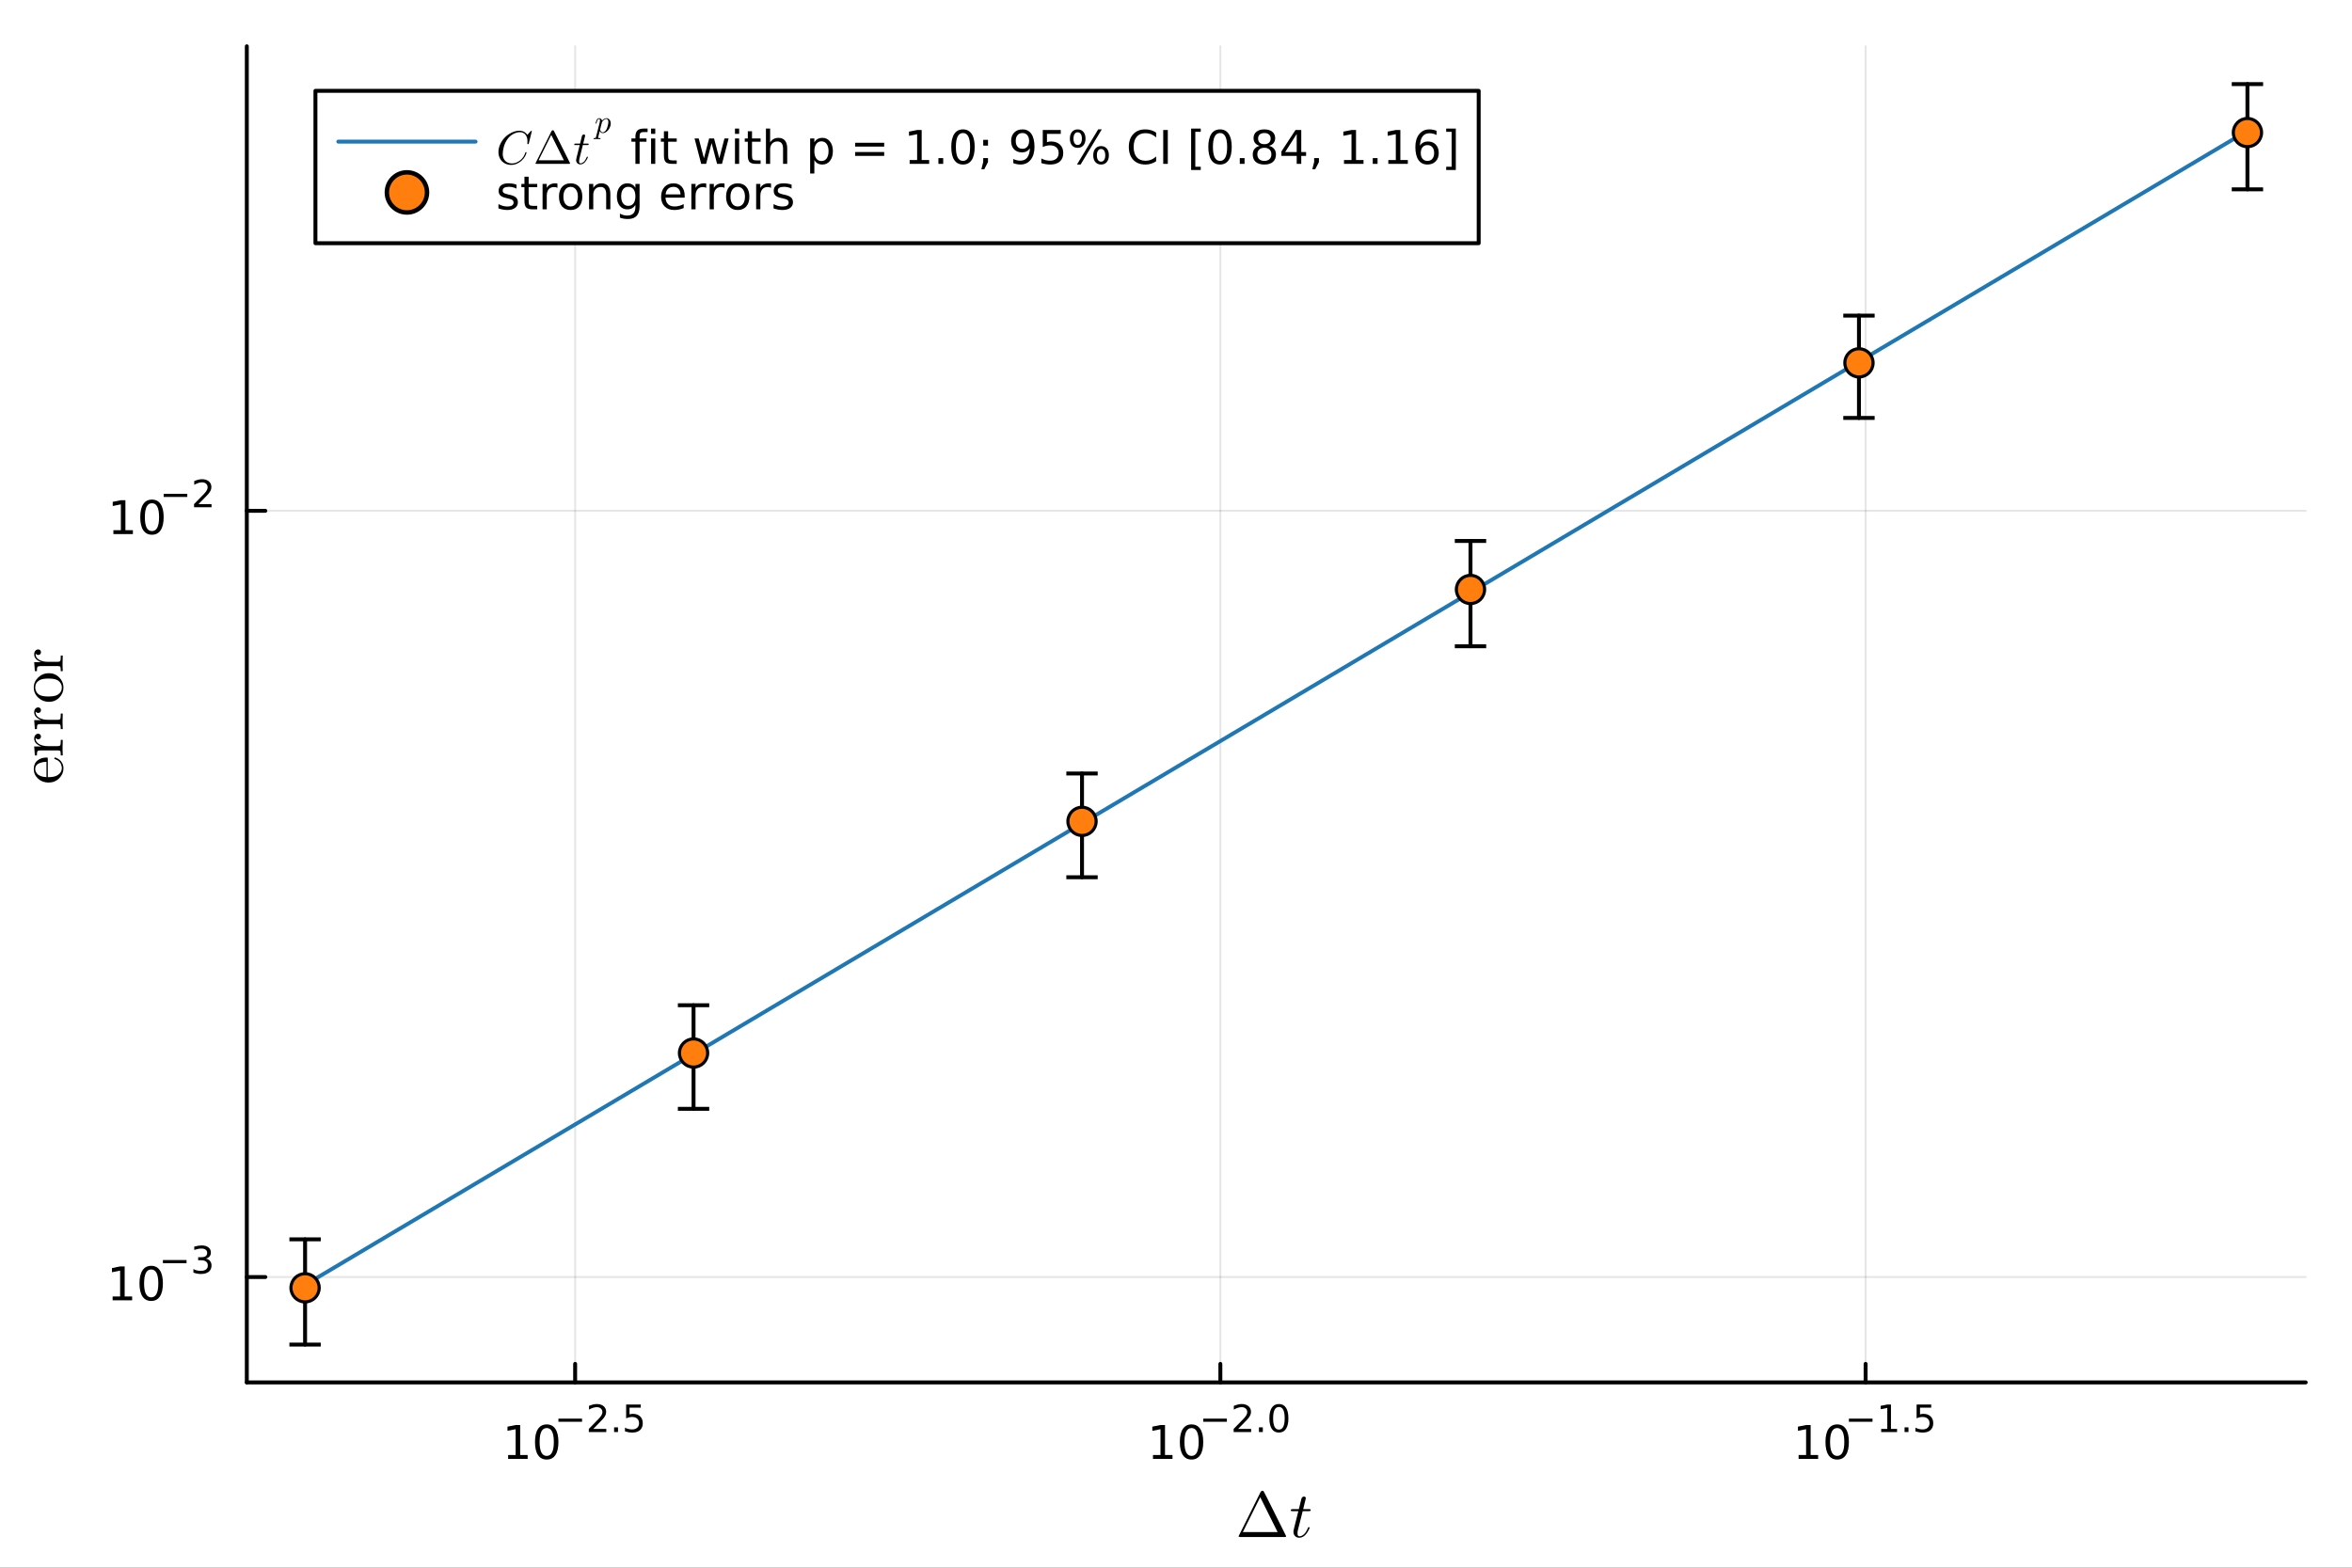 <?xml version="1.0" encoding="utf-8"?>
<svg xmlns="http://www.w3.org/2000/svg" xmlns:xlink="http://www.w3.org/1999/xlink" width="600" height="400" viewBox="0 0 2400 1600">
<rect x="0" y="0" width="2400" height="1600" fill="#333333" stroke="none"/>
<defs>
  <clipPath id="clip890">
    <rect x="0" y="0" width="2400" height="1600"/>
  </clipPath>
</defs>
<path clip-path="url(#clip890)" d="M0 1600 L2400 1600 L2400 0 L0 0  Z" fill="#ffffff" fill-rule="evenodd" fill-opacity="1"/>
<defs>
  <clipPath id="clip891">
    <rect x="480" y="0" width="1681" height="1600"/>
  </clipPath>
</defs>
<path clip-path="url(#clip890)" d="M251.842 1410.9 L2352.76 1410.9 L2352.76 47.244 L251.842 47.244  Z" fill="#ffffff" fill-rule="evenodd" fill-opacity="1"/>
<defs>
  <clipPath id="clip892">
    <rect x="251" y="47" width="2102" height="1365"/>
  </clipPath>
</defs>
<polyline clip-path="url(#clip892)" style="stroke:#000000; stroke-linecap:round; stroke-linejoin:round; stroke-width:2; stroke-opacity:0.1; fill:none" points="586.871,1410.9 586.871,47.244 "/>
<polyline clip-path="url(#clip892)" style="stroke:#000000; stroke-linecap:round; stroke-linejoin:round; stroke-width:2; stroke-opacity:0.1; fill:none" points="1245.27,1410.9 1245.27,47.244 "/>
<polyline clip-path="url(#clip892)" style="stroke:#000000; stroke-linecap:round; stroke-linejoin:round; stroke-width:2; stroke-opacity:0.1; fill:none" points="1903.68,1410.9 1903.68,47.244 "/>
<polyline clip-path="url(#clip892)" style="stroke:#000000; stroke-linecap:round; stroke-linejoin:round; stroke-width:2; stroke-opacity:0.1; fill:none" points="251.842,1303.37 2352.76,1303.37 "/>
<polyline clip-path="url(#clip892)" style="stroke:#000000; stroke-linecap:round; stroke-linejoin:round; stroke-width:2; stroke-opacity:0.1; fill:none" points="251.842,521.35 2352.76,521.35 "/>
<polyline clip-path="url(#clip890)" style="stroke:#000000; stroke-linecap:round; stroke-linejoin:round; stroke-width:4; stroke-opacity:1; fill:none" points="251.842,1410.9 2352.76,1410.9 "/>
<polyline clip-path="url(#clip890)" style="stroke:#000000; stroke-linecap:round; stroke-linejoin:round; stroke-width:4; stroke-opacity:1; fill:none" points="586.871,1410.9 586.871,1392 "/>
<polyline clip-path="url(#clip890)" style="stroke:#000000; stroke-linecap:round; stroke-linejoin:round; stroke-width:4; stroke-opacity:1; fill:none" points="1245.27,1410.9 1245.27,1392 "/>
<polyline clip-path="url(#clip890)" style="stroke:#000000; stroke-linecap:round; stroke-linejoin:round; stroke-width:4; stroke-opacity:1; fill:none" points="1903.68,1410.9 1903.68,1392 "/>
<path clip-path="url(#clip890)" d="M518.517 1485.02 L526.155 1485.02 L526.155 1458.66 L517.845 1460.32 L517.845 1456.06 L526.109 1454.4 L530.785 1454.4 L530.785 1485.02 L538.424 1485.02 L538.424 1488.96 L518.517 1488.96 L518.517 1485.02 Z" fill="#000000" fill-rule="nonzero" fill-opacity="1" /><path clip-path="url(#clip890)" d="M557.868 1457.48 Q554.257 1457.48 552.429 1461.04 Q550.623 1464.58 550.623 1471.71 Q550.623 1478.82 552.429 1482.38 Q554.257 1485.92 557.868 1485.92 Q561.503 1485.92 563.308 1482.38 Q565.137 1478.82 565.137 1471.71 Q565.137 1464.58 563.308 1461.04 Q561.503 1457.48 557.868 1457.48 M557.868 1453.77 Q563.678 1453.77 566.734 1458.38 Q569.813 1462.96 569.813 1471.71 Q569.813 1480.44 566.734 1485.04 Q563.678 1489.63 557.868 1489.63 Q552.058 1489.63 548.979 1485.04 Q545.924 1480.44 545.924 1471.71 Q545.924 1462.96 548.979 1458.38 Q552.058 1453.77 557.868 1453.77 Z" fill="#000000" fill-rule="nonzero" fill-opacity="1" /><path clip-path="url(#clip890)" d="M569.813 1447.87 L593.924 1447.87 L593.924 1451.07 L569.813 1451.07 L569.813 1447.87 Z" fill="#000000" fill-rule="nonzero" fill-opacity="1" /><path clip-path="url(#clip890)" d="M605.397 1458.35 L618.656 1458.35 L618.656 1461.55 L600.827 1461.55 L600.827 1458.35 Q602.99 1456.11 606.714 1452.35 Q610.456 1448.57 611.415 1447.48 Q613.24 1445.43 613.955 1444.02 Q614.688 1442.59 614.688 1441.22 Q614.688 1438.98 613.108 1437.57 Q611.547 1436.16 609.027 1436.16 Q607.24 1436.16 605.247 1436.78 Q603.272 1437.4 601.015 1438.66 L601.015 1434.82 Q603.309 1433.9 605.303 1433.43 Q607.297 1432.96 608.952 1432.96 Q613.315 1432.96 615.911 1435.14 Q618.506 1437.32 618.506 1440.97 Q618.506 1442.7 617.848 1444.26 Q617.208 1445.8 615.497 1447.91 Q615.027 1448.46 612.506 1451.07 Q609.986 1453.67 605.397 1458.35 Z" fill="#000000" fill-rule="nonzero" fill-opacity="1" /><path clip-path="url(#clip890)" d="M626.631 1456.77 L630.599 1456.77 L630.599 1461.55 L626.631 1461.55 L626.631 1456.77 Z" fill="#000000" fill-rule="nonzero" fill-opacity="1" /><path clip-path="url(#clip890)" d="M638.912 1433.47 L653.827 1433.47 L653.827 1436.66 L642.392 1436.66 L642.392 1443.55 Q643.219 1443.27 644.047 1443.13 Q644.874 1442.98 645.702 1442.98 Q650.404 1442.98 653.15 1445.56 Q655.896 1448.14 655.896 1452.54 Q655.896 1457.07 653.075 1459.59 Q650.254 1462.09 645.119 1462.09 Q643.351 1462.09 641.508 1461.79 Q639.684 1461.49 637.728 1460.89 L637.728 1457.07 Q639.42 1457.99 641.226 1458.44 Q643.031 1458.89 645.044 1458.89 Q648.297 1458.89 650.197 1457.18 Q652.097 1455.47 652.097 1452.54 Q652.097 1449.6 650.197 1447.89 Q648.297 1446.18 645.044 1446.18 Q643.52 1446.18 641.997 1446.52 Q640.492 1446.86 638.912 1447.57 L638.912 1433.47 Z" fill="#000000" fill-rule="nonzero" fill-opacity="1" /><path clip-path="url(#clip890)" d="M1176.52 1485.02 L1184.16 1485.02 L1184.16 1458.66 L1175.85 1460.32 L1175.85 1456.06 L1184.11 1454.4 L1188.78 1454.4 L1188.78 1485.02 L1196.42 1485.02 L1196.42 1488.96 L1176.52 1488.96 L1176.52 1485.02 Z" fill="#000000" fill-rule="nonzero" fill-opacity="1" /><path clip-path="url(#clip890)" d="M1215.87 1457.48 Q1212.26 1457.48 1210.43 1461.04 Q1208.62 1464.58 1208.62 1471.71 Q1208.62 1478.82 1210.43 1482.38 Q1212.26 1485.92 1215.87 1485.92 Q1219.5 1485.92 1221.31 1482.38 Q1223.14 1478.82 1223.14 1471.71 Q1223.14 1464.58 1221.31 1461.04 Q1219.5 1457.48 1215.87 1457.48 M1215.87 1453.77 Q1221.68 1453.77 1224.73 1458.38 Q1227.81 1462.96 1227.81 1471.71 Q1227.81 1480.44 1224.73 1485.04 Q1221.68 1489.63 1215.87 1489.63 Q1210.06 1489.63 1206.98 1485.04 Q1203.92 1480.44 1203.92 1471.71 Q1203.92 1462.96 1206.98 1458.38 Q1210.06 1453.77 1215.87 1453.77 Z" fill="#000000" fill-rule="nonzero" fill-opacity="1" /><path clip-path="url(#clip890)" d="M1227.81 1447.87 L1251.92 1447.87 L1251.92 1451.07 L1227.81 1451.07 L1227.81 1447.87 Z" fill="#000000" fill-rule="nonzero" fill-opacity="1" /><path clip-path="url(#clip890)" d="M1263.4 1458.35 L1276.66 1458.35 L1276.66 1461.55 L1258.83 1461.55 L1258.83 1458.35 Q1260.99 1456.11 1264.71 1452.35 Q1268.46 1448.57 1269.42 1447.48 Q1271.24 1445.43 1271.95 1444.02 Q1272.69 1442.59 1272.69 1441.22 Q1272.69 1438.98 1271.11 1437.57 Q1269.55 1436.16 1267.03 1436.16 Q1265.24 1436.16 1263.25 1436.78 Q1261.27 1437.4 1259.01 1438.66 L1259.01 1434.82 Q1261.31 1433.9 1263.3 1433.43 Q1265.3 1432.96 1266.95 1432.96 Q1271.31 1432.96 1273.91 1435.14 Q1276.51 1437.32 1276.51 1440.97 Q1276.51 1442.7 1275.85 1444.26 Q1275.21 1445.8 1273.5 1447.91 Q1273.03 1448.46 1270.51 1451.07 Q1267.99 1453.67 1263.4 1458.35 Z" fill="#000000" fill-rule="nonzero" fill-opacity="1" /><path clip-path="url(#clip890)" d="M1284.63 1456.77 L1288.6 1456.77 L1288.6 1461.55 L1284.63 1461.55 L1284.63 1456.77 Z" fill="#000000" fill-rule="nonzero" fill-opacity="1" /><path clip-path="url(#clip890)" d="M1305 1435.97 Q1302.07 1435.97 1300.58 1438.86 Q1299.11 1441.74 1299.11 1447.53 Q1299.11 1453.31 1300.58 1456.2 Q1302.07 1459.08 1305 1459.08 Q1307.95 1459.08 1309.42 1456.2 Q1310.91 1453.31 1310.91 1447.53 Q1310.91 1441.74 1309.42 1438.86 Q1307.95 1435.97 1305 1435.97 M1305 1432.96 Q1309.72 1432.96 1312.2 1436.7 Q1314.7 1440.43 1314.7 1447.53 Q1314.7 1454.62 1312.2 1458.37 Q1309.72 1462.09 1305 1462.09 Q1300.28 1462.09 1297.78 1458.37 Q1295.29 1454.62 1295.29 1447.53 Q1295.29 1440.43 1297.78 1436.7 Q1300.28 1432.96 1305 1432.96 Z" fill="#000000" fill-rule="nonzero" fill-opacity="1" /><path clip-path="url(#clip890)" d="M1835.32 1485.02 L1842.96 1485.02 L1842.96 1458.66 L1834.65 1460.32 L1834.65 1456.06 L1842.92 1454.4 L1847.59 1454.4 L1847.59 1485.02 L1855.23 1485.02 L1855.23 1488.96 L1835.32 1488.96 L1835.32 1485.02 Z" fill="#000000" fill-rule="nonzero" fill-opacity="1" /><path clip-path="url(#clip890)" d="M1874.68 1457.48 Q1871.07 1457.48 1869.24 1461.04 Q1867.43 1464.58 1867.43 1471.71 Q1867.43 1478.82 1869.24 1482.38 Q1871.07 1485.92 1874.68 1485.92 Q1878.31 1485.92 1880.12 1482.38 Q1881.95 1478.82 1881.95 1471.71 Q1881.95 1464.58 1880.12 1461.04 Q1878.31 1457.48 1874.68 1457.48 M1874.68 1453.77 Q1880.49 1453.77 1883.54 1458.38 Q1886.62 1462.96 1886.62 1471.71 Q1886.62 1480.44 1883.54 1485.04 Q1880.49 1489.63 1874.68 1489.63 Q1868.87 1489.63 1865.79 1485.04 Q1862.73 1480.44 1862.73 1471.71 Q1862.73 1462.96 1865.79 1458.38 Q1868.87 1453.77 1874.68 1453.77 Z" fill="#000000" fill-rule="nonzero" fill-opacity="1" /><path clip-path="url(#clip890)" d="M1886.62 1447.87 L1910.73 1447.87 L1910.73 1451.07 L1886.62 1451.07 L1886.62 1447.87 Z" fill="#000000" fill-rule="nonzero" fill-opacity="1" /><path clip-path="url(#clip890)" d="M1919.59 1458.35 L1925.8 1458.35 L1925.8 1436.93 L1919.05 1438.28 L1919.05 1434.82 L1925.76 1433.47 L1929.56 1433.47 L1929.56 1458.35 L1935.77 1458.35 L1935.77 1461.55 L1919.59 1461.55 L1919.59 1458.35 Z" fill="#000000" fill-rule="nonzero" fill-opacity="1" /><path clip-path="url(#clip890)" d="M1943.44 1456.77 L1947.41 1456.77 L1947.41 1461.55 L1943.44 1461.55 L1943.44 1456.77 Z" fill="#000000" fill-rule="nonzero" fill-opacity="1" /><path clip-path="url(#clip890)" d="M1955.72 1433.47 L1970.64 1433.47 L1970.64 1436.66 L1959.2 1436.66 L1959.2 1443.55 Q1960.03 1443.27 1960.86 1443.13 Q1961.68 1442.98 1962.51 1442.98 Q1967.21 1442.98 1969.96 1445.56 Q1972.7 1448.14 1972.7 1452.54 Q1972.7 1457.07 1969.88 1459.59 Q1967.06 1462.09 1961.93 1462.09 Q1960.16 1462.09 1958.32 1461.79 Q1956.49 1461.49 1954.54 1460.89 L1954.54 1457.07 Q1956.23 1457.99 1958.03 1458.44 Q1959.84 1458.89 1961.85 1458.89 Q1965.11 1458.89 1967.01 1457.18 Q1968.9 1455.47 1968.9 1452.54 Q1968.9 1449.6 1967.01 1447.89 Q1965.11 1446.18 1961.85 1446.18 Q1960.33 1446.18 1958.81 1446.52 Q1957.3 1446.86 1955.72 1447.57 L1955.72 1433.47 Z" fill="#000000" fill-rule="nonzero" fill-opacity="1" /><path clip-path="url(#clip890)" d="M1263.85 1568.04 Q1263.85 1567.79 1264.72 1566.11 Q1265.59 1564.41 1268.65 1558.32 Q1271.71 1552.2 1274.86 1545.79 L1286.23 1522.92 Q1287.04 1521.48 1288.07 1521.48 Q1289 1521.48 1289.42 1522.05 Q1289.84 1522.63 1291.77 1526.53 Q1292.77 1528.43 1293.35 1529.66 L1311.99 1566.98 Q1312.32 1567.79 1312.35 1568.04 Q1312.35 1568.69 1311.22 1568.69 L1265.59 1568.69 Q1263.85 1568.69 1263.85 1568.04 M1268.19 1563.66 L1303.69 1563.66 L1285.94 1528.05 L1268.19 1563.66 Z" fill="#000000" fill-rule="nonzero" fill-opacity="1" /><path clip-path="url(#clip890)" d="M1337.44 1540.99 Q1337.44 1541.89 1337.02 1542.12 Q1336.6 1542.31 1335.44 1542.31 L1329.26 1542.31 L1324.36 1561.76 Q1323.97 1563.47 1323.97 1564.92 Q1323.97 1566.53 1324.46 1567.24 Q1324.97 1567.95 1326.03 1567.95 Q1328.13 1567.95 1330.38 1566.05 Q1332.67 1564.15 1334.6 1559.51 Q1334.86 1558.9 1334.99 1558.77 Q1335.15 1558.61 1335.57 1558.61 Q1336.37 1558.61 1336.37 1559.25 Q1336.37 1559.48 1335.92 1560.51 Q1335.5 1561.54 1334.57 1563.05 Q1333.67 1564.57 1332.48 1565.98 Q1331.32 1567.4 1329.55 1568.43 Q1327.77 1569.43 1325.87 1569.43 Q1323.2 1569.43 1321.49 1567.72 Q1319.82 1566.02 1319.82 1563.34 Q1319.82 1562.47 1320.5 1559.7 Q1321.17 1556.9 1324.84 1542.31 L1319.01 1542.31 Q1318.21 1542.31 1317.89 1542.28 Q1317.6 1542.25 1317.37 1542.09 Q1317.18 1541.89 1317.18 1541.51 Q1317.18 1540.9 1317.44 1540.64 Q1317.69 1540.35 1318.02 1540.32 Q1318.37 1540.25 1319.17 1540.25 L1325.36 1540.25 L1327.93 1529.78 Q1328.19 1528.75 1328.84 1528.17 Q1329.51 1527.56 1329.9 1527.5 Q1330.29 1527.4 1330.58 1527.4 Q1331.45 1527.4 1331.96 1527.88 Q1332.48 1528.34 1332.48 1529.17 Q1332.48 1529.62 1329.77 1540.25 L1335.57 1540.25 Q1336.31 1540.25 1336.6 1540.28 Q1336.92 1540.32 1337.18 1540.48 Q1337.44 1540.64 1337.44 1540.99 Z" fill="#000000" fill-rule="nonzero" fill-opacity="1" /><polyline clip-path="url(#clip890)" style="stroke:#000000; stroke-linecap:round; stroke-linejoin:round; stroke-width:4; stroke-opacity:1; fill:none" points="251.842,1410.9 251.842,47.244 "/>
<polyline clip-path="url(#clip890)" style="stroke:#000000; stroke-linecap:round; stroke-linejoin:round; stroke-width:4; stroke-opacity:1; fill:none" points="251.842,1303.37 270.74,1303.37 "/>
<polyline clip-path="url(#clip890)" style="stroke:#000000; stroke-linecap:round; stroke-linejoin:round; stroke-width:4; stroke-opacity:1; fill:none" points="251.842,521.35 270.74,521.35 "/>
<path clip-path="url(#clip890)" d="M114.931 1323.17 L122.57 1323.17 L122.57 1296.8 L114.26 1298.47 L114.26 1294.21 L122.524 1292.54 L127.2 1292.54 L127.2 1323.17 L134.839 1323.17 L134.839 1327.1 L114.931 1327.1 L114.931 1323.17 Z" fill="#000000" fill-rule="nonzero" fill-opacity="1" /><path clip-path="url(#clip890)" d="M154.283 1295.62 Q150.672 1295.62 148.843 1299.19 Q147.038 1302.73 147.038 1309.86 Q147.038 1316.96 148.843 1320.53 Q150.672 1324.07 154.283 1324.07 Q157.917 1324.07 159.723 1320.53 Q161.552 1316.96 161.552 1309.86 Q161.552 1302.73 159.723 1299.19 Q157.917 1295.62 154.283 1295.62 M154.283 1291.92 Q160.093 1291.92 163.149 1296.52 Q166.227 1301.11 166.227 1309.86 Q166.227 1318.58 163.149 1323.19 Q160.093 1327.77 154.283 1327.77 Q148.473 1327.77 145.394 1323.19 Q142.339 1318.58 142.339 1309.86 Q142.339 1301.11 145.394 1296.52 Q148.473 1291.92 154.283 1291.92 Z" fill="#000000" fill-rule="nonzero" fill-opacity="1" /><path clip-path="url(#clip890)" d="M166.227 1286.02 L190.339 1286.02 L190.339 1289.22 L166.227 1289.22 L166.227 1286.02 Z" fill="#000000" fill-rule="nonzero" fill-opacity="1" /><path clip-path="url(#clip890)" d="M210.05 1284.55 Q212.777 1285.13 214.3 1286.98 Q215.842 1288.82 215.842 1291.53 Q215.842 1295.69 212.984 1297.96 Q210.125 1300.24 204.859 1300.24 Q203.091 1300.24 201.21 1299.88 Q199.348 1299.54 197.354 1298.85 L197.354 1295.18 Q198.934 1296.1 200.815 1296.57 Q202.696 1297.04 204.746 1297.04 Q208.319 1297.04 210.181 1295.63 Q212.062 1294.22 212.062 1291.53 Q212.062 1289.05 210.313 1287.65 Q208.583 1286.24 205.479 1286.24 L202.207 1286.24 L202.207 1283.12 L205.63 1283.12 Q208.432 1283.12 209.918 1282.01 Q211.404 1280.88 211.404 1278.78 Q211.404 1276.61 209.861 1275.47 Q208.338 1274.3 205.479 1274.3 Q203.918 1274.3 202.132 1274.64 Q200.345 1274.98 198.201 1275.69 L198.201 1272.31 Q200.364 1271.71 202.244 1271.4 Q204.144 1271.1 205.818 1271.1 Q210.144 1271.1 212.664 1273.08 Q215.184 1275.03 215.184 1278.38 Q215.184 1280.71 213.849 1282.33 Q212.513 1283.93 210.05 1284.55 Z" fill="#000000" fill-rule="nonzero" fill-opacity="1" /><path clip-path="url(#clip890)" d="M115.703 541.142 L123.341 541.142 L123.341 514.777 L115.031 516.444 L115.031 512.184 L123.295 510.518 L127.971 510.518 L127.971 541.142 L135.61 541.142 L135.61 545.078 L115.703 545.078 L115.703 541.142 Z" fill="#000000" fill-rule="nonzero" fill-opacity="1" /><path clip-path="url(#clip890)" d="M155.054 513.596 Q151.443 513.596 149.614 517.161 Q147.809 520.703 147.809 527.832 Q147.809 534.939 149.614 538.504 Q151.443 542.045 155.054 542.045 Q158.688 542.045 160.494 538.504 Q162.323 534.939 162.323 527.832 Q162.323 520.703 160.494 517.161 Q158.688 513.596 155.054 513.596 M155.054 509.893 Q160.864 509.893 163.92 514.499 Q166.999 519.082 166.999 527.832 Q166.999 536.559 163.92 541.166 Q160.864 545.749 155.054 545.749 Q149.244 545.749 146.165 541.166 Q143.11 536.559 143.11 527.832 Q143.11 519.082 146.165 514.499 Q149.244 509.893 155.054 509.893 Z" fill="#000000" fill-rule="nonzero" fill-opacity="1" /><path clip-path="url(#clip890)" d="M166.999 503.994 L191.11 503.994 L191.11 507.191 L166.999 507.191 L166.999 503.994 Z" fill="#000000" fill-rule="nonzero" fill-opacity="1" /><path clip-path="url(#clip890)" d="M202.583 514.47 L215.842 514.47 L215.842 517.667 L198.013 517.667 L198.013 514.47 Q200.175 512.232 203.899 508.47 Q207.642 504.69 208.601 503.599 Q210.426 501.549 211.14 500.138 Q211.874 498.709 211.874 497.336 Q211.874 495.098 210.294 493.687 Q208.733 492.277 206.213 492.277 Q204.426 492.277 202.432 492.897 Q200.458 493.518 198.201 494.778 L198.201 490.941 Q200.495 490.02 202.489 489.55 Q204.482 489.079 206.138 489.079 Q210.501 489.079 213.096 491.261 Q215.692 493.443 215.692 497.092 Q215.692 498.822 215.034 500.383 Q214.394 501.925 212.683 504.032 Q212.212 504.577 209.692 507.191 Q207.172 509.787 202.583 514.47 Z" fill="#000000" fill-rule="nonzero" fill-opacity="1" /><path clip-path="url(#clip890)" d="M49.497 798.693 Q43.281 798.693 38.869 794.699 Q34.457 790.706 34.457 784.973 Q34.457 779.176 38.225 776.181 Q41.993 773.154 47.403 773.154 Q48.402 773.154 48.595 773.411 Q48.788 773.669 48.788 774.796 L48.788 793.218 Q55.519 793.218 58.675 791.221 Q63.088 788.451 63.088 783.782 Q63.088 783.138 62.959 782.365 Q62.83 781.592 62.282 780.014 Q61.703 778.435 60.189 777.051 Q58.675 775.666 56.292 774.861 Q55.358 774.667 55.39 774.023 Q55.39 773.154 56.163 773.154 Q56.743 773.154 58.063 773.798 Q59.352 774.41 60.898 775.601 Q62.444 776.793 63.603 779.112 Q64.762 781.398 64.762 784.168 Q64.762 789.965 60.382 794.345 Q55.97 798.693 49.497 798.693 M47.403 793.154 L47.403 777.502 Q46.019 777.502 44.473 777.759 Q42.927 777.985 40.801 778.693 Q38.643 779.369 37.291 780.98 Q35.938 782.59 35.938 784.973 Q35.938 786.036 36.389 787.195 Q36.84 788.323 37.935 789.708 Q39.03 791.092 41.51 792.059 Q43.989 793.025 47.403 793.154 Z" fill="#000000" fill-rule="nonzero" fill-opacity="1" /><path clip-path="url(#clip890)" d="M64.022 771.017 L61.993 771.017 Q61.993 767.507 61.574 766.702 Q61.123 765.864 58.998 765.864 L41.316 765.864 Q38.869 765.864 38.257 766.734 Q37.645 767.571 37.645 771.017 L35.584 771.017 L34.875 761.839 L42.122 761.839 Q39.288 760.905 37.097 758.94 Q34.875 756.943 34.875 753.723 Q34.875 751.597 36.067 750.244 Q37.258 748.86 38.901 748.86 Q40.35 748.86 41.091 749.761 Q41.8 750.631 41.8 751.694 Q41.8 752.885 41.059 753.723 Q40.286 754.528 38.965 754.528 Q38.16 754.528 37.548 754.174 Q36.904 753.787 36.679 753.497 Q36.453 753.207 36.389 753.014 Q36.325 753.143 36.325 753.723 Q36.325 757.362 39.964 759.455 Q43.571 761.517 48.724 761.517 L58.869 761.517 Q60.769 761.517 61.381 760.744 Q61.993 759.938 61.993 756.492 L61.993 755.108 L64.022 755.108 Q63.828 757.748 63.828 763.481 Q63.828 764.286 63.861 765.542 Q63.893 766.798 63.957 768.441 Q64.022 770.083 64.022 771.017 Z" fill="#000000" fill-rule="nonzero" fill-opacity="1" /><path clip-path="url(#clip890)" d="M64.022 744.136 L61.993 744.136 Q61.993 740.626 61.574 739.821 Q61.123 738.983 58.998 738.983 L41.316 738.983 Q38.869 738.983 38.257 739.853 Q37.645 740.69 37.645 744.136 L35.584 744.136 L34.875 734.958 L42.122 734.958 Q39.288 734.024 37.097 732.059 Q34.875 730.062 34.875 726.842 Q34.875 724.716 36.067 723.364 Q37.258 721.979 38.901 721.979 Q40.35 721.979 41.091 722.881 Q41.8 723.75 41.8 724.813 Q41.8 726.005 41.059 726.842 Q40.286 727.647 38.965 727.647 Q38.16 727.647 37.548 727.293 Q36.904 726.906 36.679 726.616 Q36.453 726.327 36.389 726.133 Q36.325 726.262 36.325 726.842 Q36.325 730.481 39.964 732.575 Q43.571 734.636 48.724 734.636 L58.869 734.636 Q60.769 734.636 61.381 733.863 Q61.993 733.058 61.993 729.612 L61.993 728.227 L64.022 728.227 Q63.828 730.868 63.828 736.6 Q63.828 737.405 63.861 738.661 Q63.893 739.917 63.957 741.56 Q64.022 743.202 64.022 744.136 Z" fill="#000000" fill-rule="nonzero" fill-opacity="1" /><path clip-path="url(#clip890)" d="M60.479 711.963 Q56.163 716.311 49.915 716.311 Q43.635 716.311 39.062 712.059 Q34.457 707.776 34.457 701.657 Q34.457 695.667 39.03 691.383 Q43.571 687.068 49.915 687.068 Q56.131 687.068 60.447 691.416 Q64.762 695.731 64.762 701.721 Q64.762 707.583 60.479 711.963 M49.368 710.836 Q55.777 710.836 58.675 709.161 Q63.088 706.584 63.088 701.657 Q63.088 699.209 61.767 697.18 Q60.447 695.119 58.224 693.992 Q55.326 692.543 49.368 692.543 Q43.023 692.543 40.221 694.282 Q35.938 696.858 35.938 701.721 Q35.938 703.847 37.065 705.94 Q38.16 708.002 40.35 709.258 Q43.249 710.836 49.368 710.836 Z" fill="#000000" fill-rule="nonzero" fill-opacity="1" /><path clip-path="url(#clip890)" d="M64.022 684.967 L61.993 684.967 Q61.993 681.456 61.574 680.651 Q61.123 679.814 58.998 679.814 L41.316 679.814 Q38.869 679.814 38.257 680.683 Q37.645 681.521 37.645 684.967 L35.584 684.967 L34.875 675.788 L42.122 675.788 Q39.288 674.854 37.097 672.889 Q34.875 670.893 34.875 667.672 Q34.875 665.546 36.067 664.194 Q37.258 662.809 38.901 662.809 Q40.35 662.809 41.091 663.711 Q41.8 664.58 41.8 665.643 Q41.8 666.835 41.059 667.672 Q40.286 668.477 38.965 668.477 Q38.16 668.477 37.548 668.123 Q36.904 667.736 36.679 667.447 Q36.453 667.157 36.389 666.963 Q36.325 667.092 36.325 667.672 Q36.325 671.311 39.964 673.405 Q43.571 675.466 48.724 675.466 L58.869 675.466 Q60.769 675.466 61.381 674.693 Q61.993 673.888 61.993 670.442 L61.993 669.057 L64.022 669.057 Q63.828 671.698 63.828 677.43 Q63.828 678.236 63.861 679.492 Q63.893 680.748 63.957 682.39 Q64.022 684.033 64.022 684.967 Z" fill="#000000" fill-rule="nonzero" fill-opacity="1" /><polyline clip-path="url(#clip892)" style="stroke:#1f77b4; stroke-linecap:round; stroke-linejoin:round; stroke-width:4; stroke-opacity:1; fill:none" points="2293.3,133.504 1896.9,369.078 1500.5,604.652 1104.1,840.226 707.701,1075.8 311.302,1311.37 "/>
<polyline clip-path="url(#clip892)" style="stroke:#000000; stroke-linecap:round; stroke-linejoin:round; stroke-width:4; stroke-opacity:1; fill:none" points="2293.3,193.232 2293.3,85.838 "/>
<polyline clip-path="url(#clip892)" style="stroke:#000000; stroke-linecap:round; stroke-linejoin:round; stroke-width:4; stroke-opacity:1; fill:none" points="1896.9,426.544 1896.9,322.131 "/>
<polyline clip-path="url(#clip892)" style="stroke:#000000; stroke-linecap:round; stroke-linejoin:round; stroke-width:4; stroke-opacity:1; fill:none" points="1500.5,659.59 1500.5,552.112 "/>
<polyline clip-path="url(#clip892)" style="stroke:#000000; stroke-linecap:round; stroke-linejoin:round; stroke-width:4; stroke-opacity:1; fill:none" points="1104.1,895.335 1104.1,789.448 "/>
<polyline clip-path="url(#clip892)" style="stroke:#000000; stroke-linecap:round; stroke-linejoin:round; stroke-width:4; stroke-opacity:1; fill:none" points="707.701,1131.68 707.701,1025.96 "/>
<polyline clip-path="url(#clip892)" style="stroke:#000000; stroke-linecap:round; stroke-linejoin:round; stroke-width:4; stroke-opacity:1; fill:none" points="311.302,1372.3 311.302,1264.88 "/>
<line clip-path="url(#clip892)" x1="2309.3" y1="193.232" x2="2277.3" y2="193.232" style="stroke:#000000; stroke-width:4; stroke-opacity:1"/>
<line clip-path="url(#clip892)" x1="2309.3" y1="85.838" x2="2277.3" y2="85.838" style="stroke:#000000; stroke-width:4; stroke-opacity:1"/>
<line clip-path="url(#clip892)" x1="1912.9" y1="426.544" x2="1880.9" y2="426.544" style="stroke:#000000; stroke-width:4; stroke-opacity:1"/>
<line clip-path="url(#clip892)" x1="1912.9" y1="322.131" x2="1880.9" y2="322.131" style="stroke:#000000; stroke-width:4; stroke-opacity:1"/>
<line clip-path="url(#clip892)" x1="1516.5" y1="659.59" x2="1484.5" y2="659.59" style="stroke:#000000; stroke-width:4; stroke-opacity:1"/>
<line clip-path="url(#clip892)" x1="1516.5" y1="552.112" x2="1484.5" y2="552.112" style="stroke:#000000; stroke-width:4; stroke-opacity:1"/>
<line clip-path="url(#clip892)" x1="1120.1" y1="895.335" x2="1088.1" y2="895.335" style="stroke:#000000; stroke-width:4; stroke-opacity:1"/>
<line clip-path="url(#clip892)" x1="1120.1" y1="789.448" x2="1088.1" y2="789.448" style="stroke:#000000; stroke-width:4; stroke-opacity:1"/>
<line clip-path="url(#clip892)" x1="723.701" y1="1131.68" x2="691.701" y2="1131.68" style="stroke:#000000; stroke-width:4; stroke-opacity:1"/>
<line clip-path="url(#clip892)" x1="723.701" y1="1025.96" x2="691.701" y2="1025.96" style="stroke:#000000; stroke-width:4; stroke-opacity:1"/>
<line clip-path="url(#clip892)" x1="327.302" y1="1372.3" x2="295.302" y2="1372.3" style="stroke:#000000; stroke-width:4; stroke-opacity:1"/>
<line clip-path="url(#clip892)" x1="327.302" y1="1264.88" x2="295.302" y2="1264.88" style="stroke:#000000; stroke-width:4; stroke-opacity:1"/>
<circle clip-path="url(#clip892)" cx="2293.3" cy="135.308" r="14.4" fill="#ff7e0d" fill-rule="evenodd" fill-opacity="1" stroke="#000000" stroke-opacity="1" stroke-width="3.2"/>
<circle clip-path="url(#clip892)" cx="1896.9" cy="370.341" r="14.4" fill="#ff7e0d" fill-rule="evenodd" fill-opacity="1" stroke="#000000" stroke-opacity="1" stroke-width="3.2"/>
<circle clip-path="url(#clip892)" cx="1500.5" cy="601.617" r="14.4" fill="#ff7e0d" fill-rule="evenodd" fill-opacity="1" stroke="#000000" stroke-opacity="1" stroke-width="3.2"/>
<circle clip-path="url(#clip892)" cx="1104.1" cy="838.282" r="14.4" fill="#ff7e0d" fill-rule="evenodd" fill-opacity="1" stroke="#000000" stroke-opacity="1" stroke-width="3.2"/>
<circle clip-path="url(#clip892)" cx="707.701" cy="1074.72" r="14.4" fill="#ff7e0d" fill-rule="evenodd" fill-opacity="1" stroke="#000000" stroke-opacity="1" stroke-width="3.2"/>
<circle clip-path="url(#clip892)" cx="311.302" cy="1314.36" r="14.4" fill="#ff7e0d" fill-rule="evenodd" fill-opacity="1" stroke="#000000" stroke-opacity="1" stroke-width="3.2"/>
<path clip-path="url(#clip890)" d="M321.873 248.219 L1508.87 248.219 L1508.87 92.699 L321.873 92.699  Z" fill="#ffffff" fill-rule="evenodd" fill-opacity="1"/>
<polyline clip-path="url(#clip890)" style="stroke:#000000; stroke-linecap:round; stroke-linejoin:round; stroke-width:4; stroke-opacity:1; fill:none" points="321.873,248.219 1508.87,248.219 1508.87,92.699 321.873,92.699 321.873,248.219 "/>
<polyline clip-path="url(#clip890)" style="stroke:#1f77b4; stroke-linecap:round; stroke-linejoin:round; stroke-width:4; stroke-opacity:1; fill:none" points="345.216,144.539 485.277,144.539 "/>
<path clip-path="url(#clip890)" d="M542.677 133.915 L539.655 146.142 Q539.445 146.915 539.304 147.008 Q539.187 147.102 538.812 147.102 Q538.086 147.102 538.086 146.61 Q538.086 146.563 538.156 145.954 Q538.227 145.322 538.227 144.174 Q538.227 139.935 536.165 137.428 Q534.128 134.922 530.497 134.922 Q527.359 134.922 524.197 136.515 Q521.058 138.108 518.809 140.708 Q517.123 142.675 515.882 145.158 Q514.664 147.641 514.078 149.913 Q513.516 152.185 513.258 153.894 Q513.001 155.604 513.001 156.846 Q513.001 158.649 513.375 160.172 Q513.774 161.694 514.476 162.772 Q515.179 163.826 516.069 164.645 Q516.983 165.442 518.037 165.91 Q519.114 166.379 520.191 166.613 Q521.269 166.824 522.393 166.824 Q526.914 166.824 531.223 163.31 Q534.643 160.429 536.072 155.721 Q536.189 155.253 536.681 155.253 Q537.266 155.253 537.266 155.721 Q537.266 155.815 537.149 156.283 Q537.032 156.729 536.681 157.642 Q536.329 158.532 535.791 159.539 Q535.252 160.546 534.245 161.811 Q533.238 163.076 531.996 164.177 Q529.888 166.004 527.218 167.152 Q524.548 168.299 521.62 168.299 Q517.966 168.299 515.015 166.683 Q512.064 165.067 510.331 162.045 Q508.621 159.024 508.621 155.159 Q508.621 151.084 510.494 147.078 Q512.368 143.073 515.343 140.099 Q518.318 137.124 522.253 135.274 Q526.188 133.423 530.122 133.423 Q531.622 133.423 532.957 133.821 Q534.292 134.22 535.088 134.711 Q535.908 135.203 536.634 135.929 Q537.36 136.632 537.594 136.96 Q537.852 137.288 538.086 137.686 L541.436 134.009 Q542.021 133.423 542.162 133.423 Q542.443 133.423 542.56 133.587 Q542.677 133.751 542.677 133.915 Z" fill="#000000" fill-rule="nonzero" fill-opacity="1" /><path clip-path="url(#clip890)" d="M546.416 166.777 Q546.416 166.589 547.048 165.371 Q547.681 164.13 549.906 159.703 Q552.131 155.253 554.426 150.592 L562.694 133.962 Q563.28 132.908 564.029 132.908 Q564.709 132.908 565.013 133.329 Q565.318 133.751 566.723 136.585 Q567.449 137.967 567.871 138.857 L581.432 166.004 Q581.667 166.589 581.69 166.777 Q581.69 167.245 580.87 167.245 L547.681 167.245 Q546.416 167.245 546.416 166.777 M549.578 163.591 L575.389 163.591 L562.484 137.686 L549.578 163.591 Z" fill="#000000" fill-rule="nonzero" fill-opacity="1" /><path clip-path="url(#clip890)" d="M600.693 147.102 Q600.693 147.758 600.389 147.922 Q600.084 148.062 599.241 148.062 L594.744 148.062 L591.184 162.209 Q590.903 163.451 590.903 164.505 Q590.903 165.676 591.254 166.191 Q591.629 166.706 592.402 166.706 Q593.924 166.706 595.564 165.325 Q597.227 163.943 598.632 160.57 Q598.819 160.125 598.913 160.031 Q599.03 159.914 599.335 159.914 Q599.92 159.914 599.92 160.382 Q599.92 160.546 599.592 161.296 Q599.288 162.045 598.609 163.146 Q597.953 164.247 597.086 165.278 Q596.243 166.308 594.955 167.058 Q593.666 167.784 592.285 167.784 Q590.34 167.784 589.099 166.543 Q587.881 165.301 587.881 163.357 Q587.881 162.725 588.373 160.71 Q588.865 158.673 591.535 148.062 L587.296 148.062 Q586.71 148.062 586.476 148.039 Q586.265 148.015 586.101 147.898 Q585.96 147.758 585.96 147.477 Q585.96 147.032 586.148 146.844 Q586.335 146.633 586.569 146.61 Q586.827 146.563 587.413 146.563 L591.91 146.563 L593.784 138.951 Q593.971 138.201 594.439 137.78 Q594.931 137.335 595.212 137.288 Q595.493 137.218 595.704 137.218 Q596.337 137.218 596.711 137.569 Q597.086 137.897 597.086 138.506 Q597.086 138.834 595.119 146.563 L599.335 146.563 Q599.873 146.563 600.084 146.587 Q600.318 146.61 600.506 146.727 Q600.693 146.844 600.693 147.102 Z" fill="#000000" fill-rule="nonzero" fill-opacity="1" /><path clip-path="url(#clip890)" d="M623.202 125.999 Q623.202 128.392 621.989 130.704 Q620.792 133.016 618.906 134.442 Q617.021 135.852 615.103 135.852 Q613.955 135.852 613.184 135.229 Q612.43 134.59 612.02 133.688 Q611.709 134.803 611.036 137.476 Q610.364 140.148 610.364 140.41 Q610.364 140.558 610.397 140.624 Q610.43 140.689 610.577 140.771 Q610.725 140.87 611.086 140.902 Q611.446 140.952 612.053 140.952 Q612.364 140.952 612.479 140.952 Q612.61 140.968 612.725 141.05 Q612.856 141.132 612.856 141.312 Q612.856 141.984 612.25 141.984 Q611.709 141.984 610.594 141.935 Q609.479 141.886 608.921 141.886 Q608.446 141.886 607.495 141.935 Q606.544 141.984 606.101 141.984 Q605.659 141.984 605.659 141.591 Q605.659 141.361 605.724 141.214 Q605.773 141.083 605.905 141.017 Q606.036 140.968 606.15 140.952 Q606.249 140.952 606.446 140.952 Q607.2 140.952 607.528 140.82 Q607.856 140.706 607.97 140.46 Q608.102 140.23 608.249 139.574 L612.02 124.621 Q612.25 123.621 612.25 122.916 Q612.25 122.031 611.971 121.703 Q611.692 121.375 611.2 121.375 Q610.348 121.375 609.79 122.392 Q609.233 123.408 608.757 125.376 Q608.61 125.917 608.511 126.031 Q608.429 126.146 608.184 126.146 Q607.774 126.13 607.774 125.802 Q607.774 125.72 607.905 125.195 Q608.036 124.654 608.282 123.867 Q608.544 123.064 608.823 122.556 Q608.987 122.211 609.134 121.982 Q609.282 121.752 609.577 121.391 Q609.889 121.031 610.331 120.834 Q610.774 120.637 611.315 120.637 Q612.364 120.637 613.233 121.26 Q614.102 121.883 614.332 123.146 Q615.266 122.047 616.414 121.342 Q617.562 120.637 618.726 120.637 Q620.661 120.637 621.923 122.146 Q623.202 123.638 623.202 125.999 M620.775 124.523 Q620.775 123.031 620.202 122.211 Q619.644 121.375 618.628 121.375 Q617.365 121.375 615.906 122.654 Q614.463 123.867 614.168 124.998 L612.512 131.573 L612.414 132.114 Q612.414 132.213 612.463 132.508 Q612.528 132.786 612.709 133.246 Q612.905 133.705 613.168 134.115 Q613.447 134.508 613.938 134.803 Q614.447 135.098 615.07 135.098 Q616.07 135.098 617.152 134.213 Q618.25 133.328 619.07 131.655 Q619.579 130.573 620.169 128.245 Q620.775 125.9 620.775 124.523 Z" fill="#000000" fill-rule="nonzero" fill-opacity="1" /><path clip-path="url(#clip890)" d="M660.809 131.227 L660.809 134.769 L656.735 134.769 Q654.443 134.769 653.541 135.694 Q652.661 136.62 652.661 139.028 L652.661 141.319 L659.675 141.319 L659.675 144.63 L652.661 144.63 L652.661 167.245 L648.379 167.245 L648.379 144.63 L644.305 144.63 L644.305 141.319 L648.379 141.319 L648.379 139.514 Q648.379 135.185 650.393 133.218 Q652.406 131.227 656.781 131.227 L660.809 131.227 Z" fill="#000000" fill-rule="nonzero" fill-opacity="1" /><path clip-path="url(#clip890)" d="M664.374 141.319 L668.633 141.319 L668.633 167.245 L664.374 167.245 L664.374 141.319 M664.374 131.227 L668.633 131.227 L668.633 136.62 L664.374 136.62 L664.374 131.227 Z" fill="#000000" fill-rule="nonzero" fill-opacity="1" /><path clip-path="url(#clip890)" d="M681.758 133.958 L681.758 141.319 L690.531 141.319 L690.531 144.63 L681.758 144.63 L681.758 158.704 Q681.758 161.875 682.615 162.778 Q683.494 163.68 686.156 163.68 L690.531 163.68 L690.531 167.245 L686.156 167.245 Q681.226 167.245 679.351 165.417 Q677.476 163.565 677.476 158.704 L677.476 144.63 L674.351 144.63 L674.351 141.319 L677.476 141.319 L677.476 133.958 L681.758 133.958 Z" fill="#000000" fill-rule="nonzero" fill-opacity="1" /><path clip-path="url(#clip890)" d="M708.726 141.319 L712.985 141.319 L718.309 161.551 L723.61 141.319 L728.633 141.319 L733.957 161.551 L739.258 141.319 L743.517 141.319 L736.735 167.245 L731.712 167.245 L726.133 145.995 L720.531 167.245 L715.508 167.245 L708.726 141.319 Z" fill="#000000" fill-rule="nonzero" fill-opacity="1" /><path clip-path="url(#clip890)" d="M749.975 141.319 L754.235 141.319 L754.235 167.245 L749.975 167.245 L749.975 141.319 M749.975 131.227 L754.235 131.227 L754.235 136.62 L749.975 136.62 L749.975 131.227 Z" fill="#000000" fill-rule="nonzero" fill-opacity="1" /><path clip-path="url(#clip890)" d="M767.36 133.958 L767.36 141.319 L776.133 141.319 L776.133 144.63 L767.36 144.63 L767.36 158.704 Q767.36 161.875 768.216 162.778 Q769.096 163.68 771.758 163.68 L776.133 163.68 L776.133 167.245 L771.758 167.245 Q766.827 167.245 764.952 165.417 Q763.077 163.565 763.077 158.704 L763.077 144.63 L759.952 144.63 L759.952 141.319 L763.077 141.319 L763.077 133.958 L767.36 133.958 Z" fill="#000000" fill-rule="nonzero" fill-opacity="1" /><path clip-path="url(#clip890)" d="M803.285 151.597 L803.285 167.245 L799.026 167.245 L799.026 151.736 Q799.026 148.055 797.591 146.227 Q796.156 144.398 793.285 144.398 Q789.836 144.398 787.846 146.597 Q785.855 148.796 785.855 152.592 L785.855 167.245 L781.572 167.245 L781.572 131.227 L785.855 131.227 L785.855 145.347 Q787.383 143.009 789.443 141.852 Q791.526 140.694 794.234 140.694 Q798.702 140.694 800.994 143.472 Q803.285 146.227 803.285 151.597 Z" fill="#000000" fill-rule="nonzero" fill-opacity="1" /><path clip-path="url(#clip890)" d="M830.97 163.356 L830.97 177.106 L826.688 177.106 L826.688 141.319 L830.97 141.319 L830.97 145.255 Q832.313 142.94 834.35 141.829 Q836.41 140.694 839.257 140.694 Q843.979 140.694 846.919 144.444 Q849.882 148.194 849.882 154.305 Q849.882 160.417 846.919 164.167 Q843.979 167.916 839.257 167.916 Q836.41 167.916 834.35 166.805 Q832.313 165.671 830.97 163.356 M845.461 154.305 Q845.461 149.606 843.517 146.944 Q841.595 144.259 838.216 144.259 Q834.836 144.259 832.892 146.944 Q830.97 149.606 830.97 154.305 Q830.97 159.004 832.892 161.69 Q834.836 164.352 838.216 164.352 Q841.595 164.352 843.517 161.69 Q845.461 159.004 845.461 154.305 Z" fill="#000000" fill-rule="nonzero" fill-opacity="1" /><path clip-path="url(#clip890)" d="M872.567 145.718 L902.243 145.718 L902.243 149.606 L872.567 149.606 L872.567 145.718 M872.567 155.162 L902.243 155.162 L902.243 159.097 L872.567 159.097 L872.567 155.162 Z" fill="#000000" fill-rule="nonzero" fill-opacity="1" /><path clip-path="url(#clip890)" d="M928.215 163.31 L935.854 163.31 L935.854 136.944 L927.544 138.611 L927.544 134.352 L935.808 132.685 L940.484 132.685 L940.484 163.31 L948.122 163.31 L948.122 167.245 L928.215 167.245 L928.215 163.31 Z" fill="#000000" fill-rule="nonzero" fill-opacity="1" /><path clip-path="url(#clip890)" d="M957.567 161.366 L962.451 161.366 L962.451 167.245 L957.567 167.245 L957.567 161.366 Z" fill="#000000" fill-rule="nonzero" fill-opacity="1" /><path clip-path="url(#clip890)" d="M982.636 135.764 Q979.025 135.764 977.196 139.329 Q975.391 142.87 975.391 150 Q975.391 157.106 977.196 160.671 Q979.025 164.213 982.636 164.213 Q986.27 164.213 988.076 160.671 Q989.905 157.106 989.905 150 Q989.905 142.87 988.076 139.329 Q986.27 135.764 982.636 135.764 M982.636 132.06 Q988.446 132.06 991.502 136.667 Q994.581 141.25 994.581 150 Q994.581 158.727 991.502 163.333 Q988.446 167.916 982.636 167.916 Q976.826 167.916 973.747 163.333 Q970.692 158.727 970.692 150 Q970.692 141.25 973.747 136.667 Q976.826 132.06 982.636 132.06 Z" fill="#000000" fill-rule="nonzero" fill-opacity="1" /><path clip-path="url(#clip890)" d="M1003.28 142.731 L1008.17 142.731 L1008.17 148.611 L1003.28 148.611 L1003.28 142.731 M1003.28 161.366 L1008.17 161.366 L1008.17 165.347 L1004.37 172.754 L1001.39 172.754 L1003.28 165.347 L1003.28 161.366 Z" fill="#000000" fill-rule="nonzero" fill-opacity="1" /><path clip-path="url(#clip890)" d="M1033.98 166.528 L1033.98 162.268 Q1035.74 163.102 1037.54 163.542 Q1039.35 163.981 1041.08 163.981 Q1045.71 163.981 1048.15 160.879 Q1050.6 157.755 1050.95 151.412 Q1049.6 153.403 1047.54 154.467 Q1045.48 155.532 1042.98 155.532 Q1037.8 155.532 1034.77 152.407 Q1031.76 149.259 1031.76 143.819 Q1031.76 138.495 1034.9 135.278 Q1038.05 132.06 1043.28 132.06 Q1049.28 132.06 1052.43 136.667 Q1055.6 141.25 1055.6 150 Q1055.6 158.171 1051.71 163.055 Q1047.84 167.916 1041.29 167.916 Q1039.53 167.916 1037.73 167.569 Q1035.92 167.222 1033.98 166.528 M1043.28 151.875 Q1046.43 151.875 1048.26 149.722 Q1050.11 147.569 1050.11 143.819 Q1050.11 140.093 1048.26 137.94 Q1046.43 135.764 1043.28 135.764 Q1040.14 135.764 1038.28 137.94 Q1036.46 140.093 1036.46 143.819 Q1036.46 147.569 1038.28 149.722 Q1040.14 151.875 1043.28 151.875 Z" fill="#000000" fill-rule="nonzero" fill-opacity="1" /><path clip-path="url(#clip890)" d="M1064.05 132.685 L1082.4 132.685 L1082.4 136.62 L1068.33 136.62 L1068.33 145.093 Q1069.35 144.745 1070.37 144.583 Q1071.39 144.398 1072.4 144.398 Q1078.19 144.398 1081.57 147.569 Q1084.95 150.741 1084.95 156.157 Q1084.95 161.736 1081.48 164.838 Q1078.01 167.916 1071.69 167.916 Q1069.51 167.916 1067.24 167.546 Q1065 167.176 1062.59 166.435 L1062.59 161.736 Q1064.67 162.87 1066.89 163.426 Q1069.12 163.981 1071.59 163.981 Q1075.6 163.981 1077.94 161.875 Q1080.27 159.768 1080.27 156.157 Q1080.27 152.546 1077.94 150.44 Q1075.6 148.333 1071.59 148.333 Q1069.72 148.333 1067.84 148.75 Q1065.99 149.167 1064.05 150.046 L1064.05 132.685 Z" fill="#000000" fill-rule="nonzero" fill-opacity="1" /><path clip-path="url(#clip890)" d="M1123.56 152.037 Q1121.55 152.037 1120.39 153.75 Q1119.26 155.463 1119.26 158.518 Q1119.26 161.528 1120.39 163.264 Q1121.55 164.977 1123.56 164.977 Q1125.53 164.977 1126.66 163.264 Q1127.82 161.528 1127.82 158.518 Q1127.82 155.486 1126.66 153.773 Q1125.53 152.037 1123.56 152.037 M1123.56 149.097 Q1127.22 149.097 1129.37 151.643 Q1131.52 154.19 1131.52 158.518 Q1131.52 162.847 1129.35 165.393 Q1127.2 167.916 1123.56 167.916 Q1119.86 167.916 1117.7 165.393 Q1115.55 162.847 1115.55 158.518 Q1115.55 154.167 1117.7 151.643 Q1119.88 149.097 1123.56 149.097 M1099.67 135 Q1097.68 135 1096.52 136.736 Q1095.39 138.449 1095.39 141.458 Q1095.39 144.514 1096.52 146.227 Q1097.66 147.94 1099.67 147.94 Q1101.69 147.94 1102.82 146.227 Q1103.98 144.514 1103.98 141.458 Q1103.98 138.472 1102.82 136.736 Q1101.66 135 1099.67 135 M1120.58 132.06 L1124.28 132.06 L1102.66 167.916 L1098.95 167.916 L1120.58 132.06 M1099.67 132.06 Q1103.33 132.06 1105.51 134.606 Q1107.68 137.13 1107.68 141.458 Q1107.68 145.833 1105.51 148.356 Q1103.35 150.88 1099.67 150.88 Q1095.99 150.88 1093.84 148.356 Q1091.71 145.81 1091.71 141.458 Q1091.71 137.153 1093.86 134.606 Q1096.02 132.06 1099.67 132.06 Z" fill="#000000" fill-rule="nonzero" fill-opacity="1" /><path clip-path="url(#clip890)" d="M1179.74 135.347 L1179.74 140.278 Q1177.38 138.079 1174.7 136.991 Q1172.03 135.903 1169.02 135.903 Q1163.1 135.903 1159.95 139.537 Q1156.8 143.148 1156.8 150 Q1156.8 156.829 1159.95 160.463 Q1163.1 164.074 1169.02 164.074 Q1172.03 164.074 1174.7 162.986 Q1177.38 161.898 1179.74 159.699 L1179.74 164.583 Q1177.29 166.25 1174.53 167.083 Q1171.8 167.916 1168.75 167.916 Q1160.9 167.916 1156.39 163.125 Q1151.87 158.31 1151.87 150 Q1151.87 141.667 1156.39 136.875 Q1160.9 132.06 1168.75 132.06 Q1171.85 132.06 1174.58 132.894 Q1177.33 133.704 1179.74 135.347 Z" fill="#000000" fill-rule="nonzero" fill-opacity="1" /><path clip-path="url(#clip890)" d="M1186.96 132.685 L1191.64 132.685 L1191.64 167.245 L1186.96 167.245 L1186.96 132.685 Z" fill="#000000" fill-rule="nonzero" fill-opacity="1" /><path clip-path="url(#clip890)" d="M1215.44 131.227 L1225.25 131.227 L1225.25 134.537 L1219.7 134.537 L1219.7 170.185 L1225.25 170.185 L1225.25 173.495 L1215.44 173.495 L1215.44 131.227 Z" fill="#000000" fill-rule="nonzero" fill-opacity="1" /><path clip-path="url(#clip890)" d="M1244.93 135.764 Q1241.32 135.764 1239.49 139.329 Q1237.68 142.87 1237.68 150 Q1237.68 157.106 1239.49 160.671 Q1241.32 164.213 1244.93 164.213 Q1248.56 164.213 1250.37 160.671 Q1252.19 157.106 1252.19 150 Q1252.19 142.87 1250.37 139.329 Q1248.56 135.764 1244.93 135.764 M1244.93 132.06 Q1250.74 132.06 1253.79 136.667 Q1256.87 141.25 1256.87 150 Q1256.87 158.727 1253.79 163.333 Q1250.74 167.916 1244.93 167.916 Q1239.12 167.916 1236.04 163.333 Q1232.98 158.727 1232.98 150 Q1232.98 141.25 1236.04 136.667 Q1239.12 132.06 1244.93 132.06 Z" fill="#000000" fill-rule="nonzero" fill-opacity="1" /><path clip-path="url(#clip890)" d="M1265.09 161.366 L1269.97 161.366 L1269.97 167.245 L1265.09 167.245 L1265.09 161.366 Z" fill="#000000" fill-rule="nonzero" fill-opacity="1" /><path clip-path="url(#clip890)" d="M1290.16 150.833 Q1286.82 150.833 1284.9 152.616 Q1283 154.398 1283 157.523 Q1283 160.648 1284.9 162.43 Q1286.82 164.213 1290.16 164.213 Q1293.49 164.213 1295.41 162.43 Q1297.33 160.625 1297.33 157.523 Q1297.33 154.398 1295.41 152.616 Q1293.51 150.833 1290.16 150.833 M1285.48 148.843 Q1282.47 148.102 1280.78 146.042 Q1279.12 143.981 1279.12 141.018 Q1279.12 136.875 1282.06 134.468 Q1285.02 132.06 1290.16 132.06 Q1295.32 132.06 1298.26 134.468 Q1301.2 136.875 1301.2 141.018 Q1301.2 143.981 1299.51 146.042 Q1297.84 148.102 1294.86 148.843 Q1298.24 149.63 1300.11 151.921 Q1302.01 154.213 1302.01 157.523 Q1302.01 162.546 1298.93 165.231 Q1295.88 167.916 1290.16 167.916 Q1284.44 167.916 1281.36 165.231 Q1278.31 162.546 1278.31 157.523 Q1278.31 154.213 1280.2 151.921 Q1282.1 149.63 1285.48 148.843 M1283.77 141.458 Q1283.77 144.143 1285.44 145.648 Q1287.13 147.153 1290.16 147.153 Q1293.17 147.153 1294.86 145.648 Q1296.57 144.143 1296.57 141.458 Q1296.57 138.773 1294.86 137.269 Q1293.17 135.764 1290.16 135.764 Q1287.13 135.764 1285.44 137.269 Q1283.77 138.773 1283.77 141.458 Z" fill="#000000" fill-rule="nonzero" fill-opacity="1" /><path clip-path="url(#clip890)" d="M1323.17 136.759 L1311.36 155.208 L1323.17 155.208 L1323.17 136.759 M1321.94 132.685 L1327.82 132.685 L1327.82 155.208 L1332.75 155.208 L1332.75 159.097 L1327.82 159.097 L1327.82 167.245 L1323.17 167.245 L1323.17 159.097 L1307.56 159.097 L1307.56 154.583 L1321.94 132.685 Z" fill="#000000" fill-rule="nonzero" fill-opacity="1" /><path clip-path="url(#clip890)" d="M1340.97 161.366 L1345.85 161.366 L1345.85 165.347 L1342.06 172.754 L1339.07 172.754 L1340.97 165.347 L1340.97 161.366 Z" fill="#000000" fill-rule="nonzero" fill-opacity="1" /><path clip-path="url(#clip890)" d="M1371.43 163.31 L1379.07 163.31 L1379.07 136.944 L1370.76 138.611 L1370.76 134.352 L1379.02 132.685 L1383.7 132.685 L1383.7 163.31 L1391.34 163.31 L1391.34 167.245 L1371.43 167.245 L1371.43 163.31 Z" fill="#000000" fill-rule="nonzero" fill-opacity="1" /><path clip-path="url(#clip890)" d="M1400.78 161.366 L1405.67 161.366 L1405.67 167.245 L1400.78 167.245 L1400.78 161.366 Z" fill="#000000" fill-rule="nonzero" fill-opacity="1" /><path clip-path="url(#clip890)" d="M1416.66 163.31 L1424.3 163.31 L1424.3 136.944 L1415.99 138.611 L1415.99 134.352 L1424.25 132.685 L1428.93 132.685 L1428.93 163.31 L1436.57 163.31 L1436.57 167.245 L1416.66 167.245 L1416.66 163.31 Z" fill="#000000" fill-rule="nonzero" fill-opacity="1" /><path clip-path="url(#clip890)" d="M1456.59 148.102 Q1453.44 148.102 1451.59 150.255 Q1449.76 152.407 1449.76 156.157 Q1449.76 159.884 1451.59 162.06 Q1453.44 164.213 1456.59 164.213 Q1459.74 164.213 1461.57 162.06 Q1463.42 159.884 1463.42 156.157 Q1463.42 152.407 1461.57 150.255 Q1459.74 148.102 1456.59 148.102 M1465.87 133.449 L1465.87 137.708 Q1464.12 136.875 1462.31 136.435 Q1460.53 135.995 1458.77 135.995 Q1454.14 135.995 1451.68 139.12 Q1449.25 142.245 1448.91 148.565 Q1450.27 146.551 1452.33 145.486 Q1454.39 144.398 1456.87 144.398 Q1462.08 144.398 1465.09 147.569 Q1468.12 150.718 1468.12 156.157 Q1468.12 161.481 1464.97 164.699 Q1461.82 167.916 1456.59 167.916 Q1450.6 167.916 1447.43 163.333 Q1444.25 158.727 1444.25 150 Q1444.25 141.806 1448.14 136.944 Q1452.03 132.06 1458.58 132.06 Q1460.34 132.06 1462.12 132.407 Q1463.93 132.755 1465.87 133.449 Z" fill="#000000" fill-rule="nonzero" fill-opacity="1" /><path clip-path="url(#clip890)" d="M1485.53 131.227 L1485.53 173.495 L1475.71 173.495 L1475.71 170.185 L1481.24 170.185 L1481.24 134.537 L1475.71 134.537 L1475.71 131.227 L1485.53 131.227 Z" fill="#000000" fill-rule="nonzero" fill-opacity="1" /><circle clip-path="url(#clip890)" cx="415.247" cy="196.379" r="20.48" fill="#ff7e0d" fill-rule="evenodd" fill-opacity="1" stroke="#000000" stroke-opacity="1" stroke-width="4.551"/>
<path clip-path="url(#clip890)" d="M527.047 188.497 L527.047 192.525 Q525.241 191.599 523.297 191.136 Q521.352 190.673 519.269 190.673 Q516.098 190.673 514.5 191.645 Q512.926 192.618 512.926 194.562 Q512.926 196.044 514.06 196.9 Q515.195 197.733 518.621 198.497 L520.079 198.821 Q524.616 199.794 526.514 201.576 Q528.435 203.335 528.435 206.506 Q528.435 210.118 525.565 212.224 Q522.718 214.33 517.718 214.33 Q515.635 214.33 513.366 213.914 Q511.121 213.52 508.621 212.71 L508.621 208.312 Q510.982 209.539 513.273 210.164 Q515.565 210.766 517.81 210.766 Q520.82 210.766 522.44 209.747 Q524.06 208.706 524.06 206.831 Q524.06 205.094 522.88 204.168 Q521.722 203.243 517.764 202.386 L516.283 202.039 Q512.324 201.206 510.565 199.493 Q508.806 197.756 508.806 194.747 Q508.806 191.09 511.398 189.099 Q513.991 187.108 518.76 187.108 Q521.121 187.108 523.204 187.456 Q525.287 187.803 527.047 188.497 Z" fill="#000000" fill-rule="nonzero" fill-opacity="1" /><path clip-path="url(#clip890)" d="M539.431 180.372 L539.431 187.733 L548.204 187.733 L548.204 191.044 L539.431 191.044 L539.431 205.118 Q539.431 208.289 540.287 209.192 Q541.167 210.094 543.829 210.094 L548.204 210.094 L548.204 213.659 L543.829 213.659 Q538.898 213.659 537.023 211.83 Q535.148 209.979 535.148 205.118 L535.148 191.044 L532.023 191.044 L532.023 187.733 L535.148 187.733 L535.148 180.372 L539.431 180.372 Z" fill="#000000" fill-rule="nonzero" fill-opacity="1" /><path clip-path="url(#clip890)" d="M568.829 191.715 Q568.111 191.298 567.255 191.113 Q566.421 190.905 565.403 190.905 Q561.792 190.905 559.847 193.266 Q557.926 195.604 557.926 200.002 L557.926 213.659 L553.644 213.659 L553.644 187.733 L557.926 187.733 L557.926 191.761 Q559.269 189.4 561.421 188.266 Q563.574 187.108 566.653 187.108 Q567.093 187.108 567.625 187.178 Q568.157 187.224 568.806 187.34 L568.829 191.715 Z" fill="#000000" fill-rule="nonzero" fill-opacity="1" /><path clip-path="url(#clip890)" d="M582.301 190.719 Q578.875 190.719 576.884 193.405 Q574.893 196.067 574.893 200.719 Q574.893 205.372 576.861 208.057 Q578.852 210.719 582.301 210.719 Q585.704 210.719 587.694 208.034 Q589.685 205.349 589.685 200.719 Q589.685 196.113 587.694 193.428 Q585.704 190.719 582.301 190.719 M582.301 187.108 Q587.856 187.108 591.028 190.719 Q594.199 194.331 594.199 200.719 Q594.199 207.085 591.028 210.719 Q587.856 214.33 582.301 214.33 Q576.722 214.33 573.551 210.719 Q570.403 207.085 570.403 200.719 Q570.403 194.331 573.551 190.719 Q576.722 187.108 582.301 187.108 Z" fill="#000000" fill-rule="nonzero" fill-opacity="1" /><path clip-path="url(#clip890)" d="M622.81 198.011 L622.81 213.659 L618.551 213.659 L618.551 198.15 Q618.551 194.469 617.115 192.641 Q615.68 190.812 612.81 190.812 Q609.361 190.812 607.37 193.011 Q605.379 195.21 605.379 199.006 L605.379 213.659 L601.097 213.659 L601.097 187.733 L605.379 187.733 L605.379 191.761 Q606.907 189.423 608.967 188.266 Q611.051 187.108 613.759 187.108 Q618.227 187.108 620.518 189.886 Q622.81 192.641 622.81 198.011 Z" fill="#000000" fill-rule="nonzero" fill-opacity="1" /><path clip-path="url(#clip890)" d="M648.365 200.395 Q648.365 195.766 646.444 193.219 Q644.546 190.673 641.097 190.673 Q637.671 190.673 635.75 193.219 Q633.851 195.766 633.851 200.395 Q633.851 205.002 635.75 207.548 Q637.671 210.094 641.097 210.094 Q644.546 210.094 646.444 207.548 Q648.365 205.002 648.365 200.395 M652.625 210.442 Q652.625 217.062 649.685 220.28 Q646.745 223.52 640.68 223.52 Q638.435 223.52 636.444 223.173 Q634.453 222.849 632.578 222.155 L632.578 218.011 Q634.453 219.03 636.282 219.516 Q638.111 220.002 640.009 220.002 Q644.199 220.002 646.282 217.803 Q648.365 215.627 648.365 211.205 L648.365 209.099 Q647.046 211.391 644.986 212.525 Q642.926 213.659 640.055 213.659 Q635.287 213.659 632.37 210.025 Q629.453 206.391 629.453 200.395 Q629.453 194.377 632.37 190.743 Q635.287 187.108 640.055 187.108 Q642.926 187.108 644.986 188.243 Q647.046 189.377 648.365 191.669 L648.365 187.733 L652.625 187.733 L652.625 210.442 Z" fill="#000000" fill-rule="nonzero" fill-opacity="1" /><path clip-path="url(#clip890)" d="M698.643 199.631 L698.643 201.715 L679.06 201.715 Q679.337 206.113 681.698 208.428 Q684.083 210.719 688.319 210.719 Q690.772 210.719 693.064 210.118 Q695.379 209.516 697.647 208.312 L697.647 212.34 Q695.356 213.312 692.948 213.821 Q690.541 214.33 688.064 214.33 Q681.861 214.33 678.226 210.719 Q674.615 207.108 674.615 200.951 Q674.615 194.585 678.041 190.858 Q681.49 187.108 687.323 187.108 Q692.555 187.108 695.587 190.488 Q698.643 193.844 698.643 199.631 M694.384 198.381 Q694.337 194.886 692.416 192.803 Q690.518 190.719 687.37 190.719 Q683.805 190.719 681.652 192.733 Q679.523 194.747 679.198 198.405 L694.384 198.381 Z" fill="#000000" fill-rule="nonzero" fill-opacity="1" /><path clip-path="url(#clip890)" d="M720.657 191.715 Q719.939 191.298 719.083 191.113 Q718.249 190.905 717.231 190.905 Q713.62 190.905 711.675 193.266 Q709.754 195.604 709.754 200.002 L709.754 213.659 L705.471 213.659 L705.471 187.733 L709.754 187.733 L709.754 191.761 Q711.096 189.4 713.249 188.266 Q715.402 187.108 718.481 187.108 Q718.92 187.108 719.453 187.178 Q719.985 187.224 720.633 187.34 L720.657 191.715 Z" fill="#000000" fill-rule="nonzero" fill-opacity="1" /><path clip-path="url(#clip890)" d="M739.314 191.715 Q738.596 191.298 737.74 191.113 Q736.907 190.905 735.888 190.905 Q732.277 190.905 730.332 193.266 Q728.411 195.604 728.411 200.002 L728.411 213.659 L724.129 213.659 L724.129 187.733 L728.411 187.733 L728.411 191.761 Q729.754 189.4 731.907 188.266 Q734.059 187.108 737.138 187.108 Q737.578 187.108 738.11 187.178 Q738.643 187.224 739.291 187.34 L739.314 191.715 Z" fill="#000000" fill-rule="nonzero" fill-opacity="1" /><path clip-path="url(#clip890)" d="M752.786 190.719 Q749.36 190.719 747.369 193.405 Q745.379 196.067 745.379 200.719 Q745.379 205.372 747.346 208.057 Q749.337 210.719 752.786 210.719 Q756.189 210.719 758.18 208.034 Q760.17 205.349 760.17 200.719 Q760.17 196.113 758.18 193.428 Q756.189 190.719 752.786 190.719 M752.786 187.108 Q758.342 187.108 761.513 190.719 Q764.684 194.331 764.684 200.719 Q764.684 207.085 761.513 210.719 Q758.342 214.33 752.786 214.33 Q747.207 214.33 744.036 210.719 Q740.888 207.085 740.888 200.719 Q740.888 194.331 744.036 190.719 Q747.207 187.108 752.786 187.108 Z" fill="#000000" fill-rule="nonzero" fill-opacity="1" /><path clip-path="url(#clip890)" d="M786.767 191.715 Q786.05 191.298 785.193 191.113 Q784.36 190.905 783.341 190.905 Q779.73 190.905 777.786 193.266 Q775.865 195.604 775.865 200.002 L775.865 213.659 L771.582 213.659 L771.582 187.733 L775.865 187.733 L775.865 191.761 Q777.207 189.4 779.36 188.266 Q781.513 187.108 784.591 187.108 Q785.031 187.108 785.564 187.178 Q786.096 187.224 786.744 187.34 L786.767 191.715 Z" fill="#000000" fill-rule="nonzero" fill-opacity="1" /><path clip-path="url(#clip890)" d="M807.763 188.497 L807.763 192.525 Q805.957 191.599 804.013 191.136 Q802.068 190.673 799.985 190.673 Q796.814 190.673 795.216 191.645 Q793.642 192.618 793.642 194.562 Q793.642 196.044 794.777 196.9 Q795.911 197.733 799.337 198.497 L800.795 198.821 Q805.332 199.794 807.23 201.576 Q809.151 203.335 809.151 206.506 Q809.151 210.118 806.281 212.224 Q803.434 214.33 798.434 214.33 Q796.351 214.33 794.082 213.914 Q791.837 213.52 789.337 212.71 L789.337 208.312 Q791.698 209.539 793.99 210.164 Q796.281 210.766 798.527 210.766 Q801.536 210.766 803.156 209.747 Q804.777 208.706 804.777 206.831 Q804.777 205.094 803.596 204.168 Q802.439 203.243 798.48 202.386 L796.999 202.039 Q793.04 201.206 791.281 199.493 Q789.522 197.756 789.522 194.747 Q789.522 191.09 792.115 189.099 Q794.707 187.108 799.476 187.108 Q801.837 187.108 803.92 187.456 Q806.003 187.803 807.763 188.497 Z" fill="#000000" fill-rule="nonzero" fill-opacity="1" /></svg>
